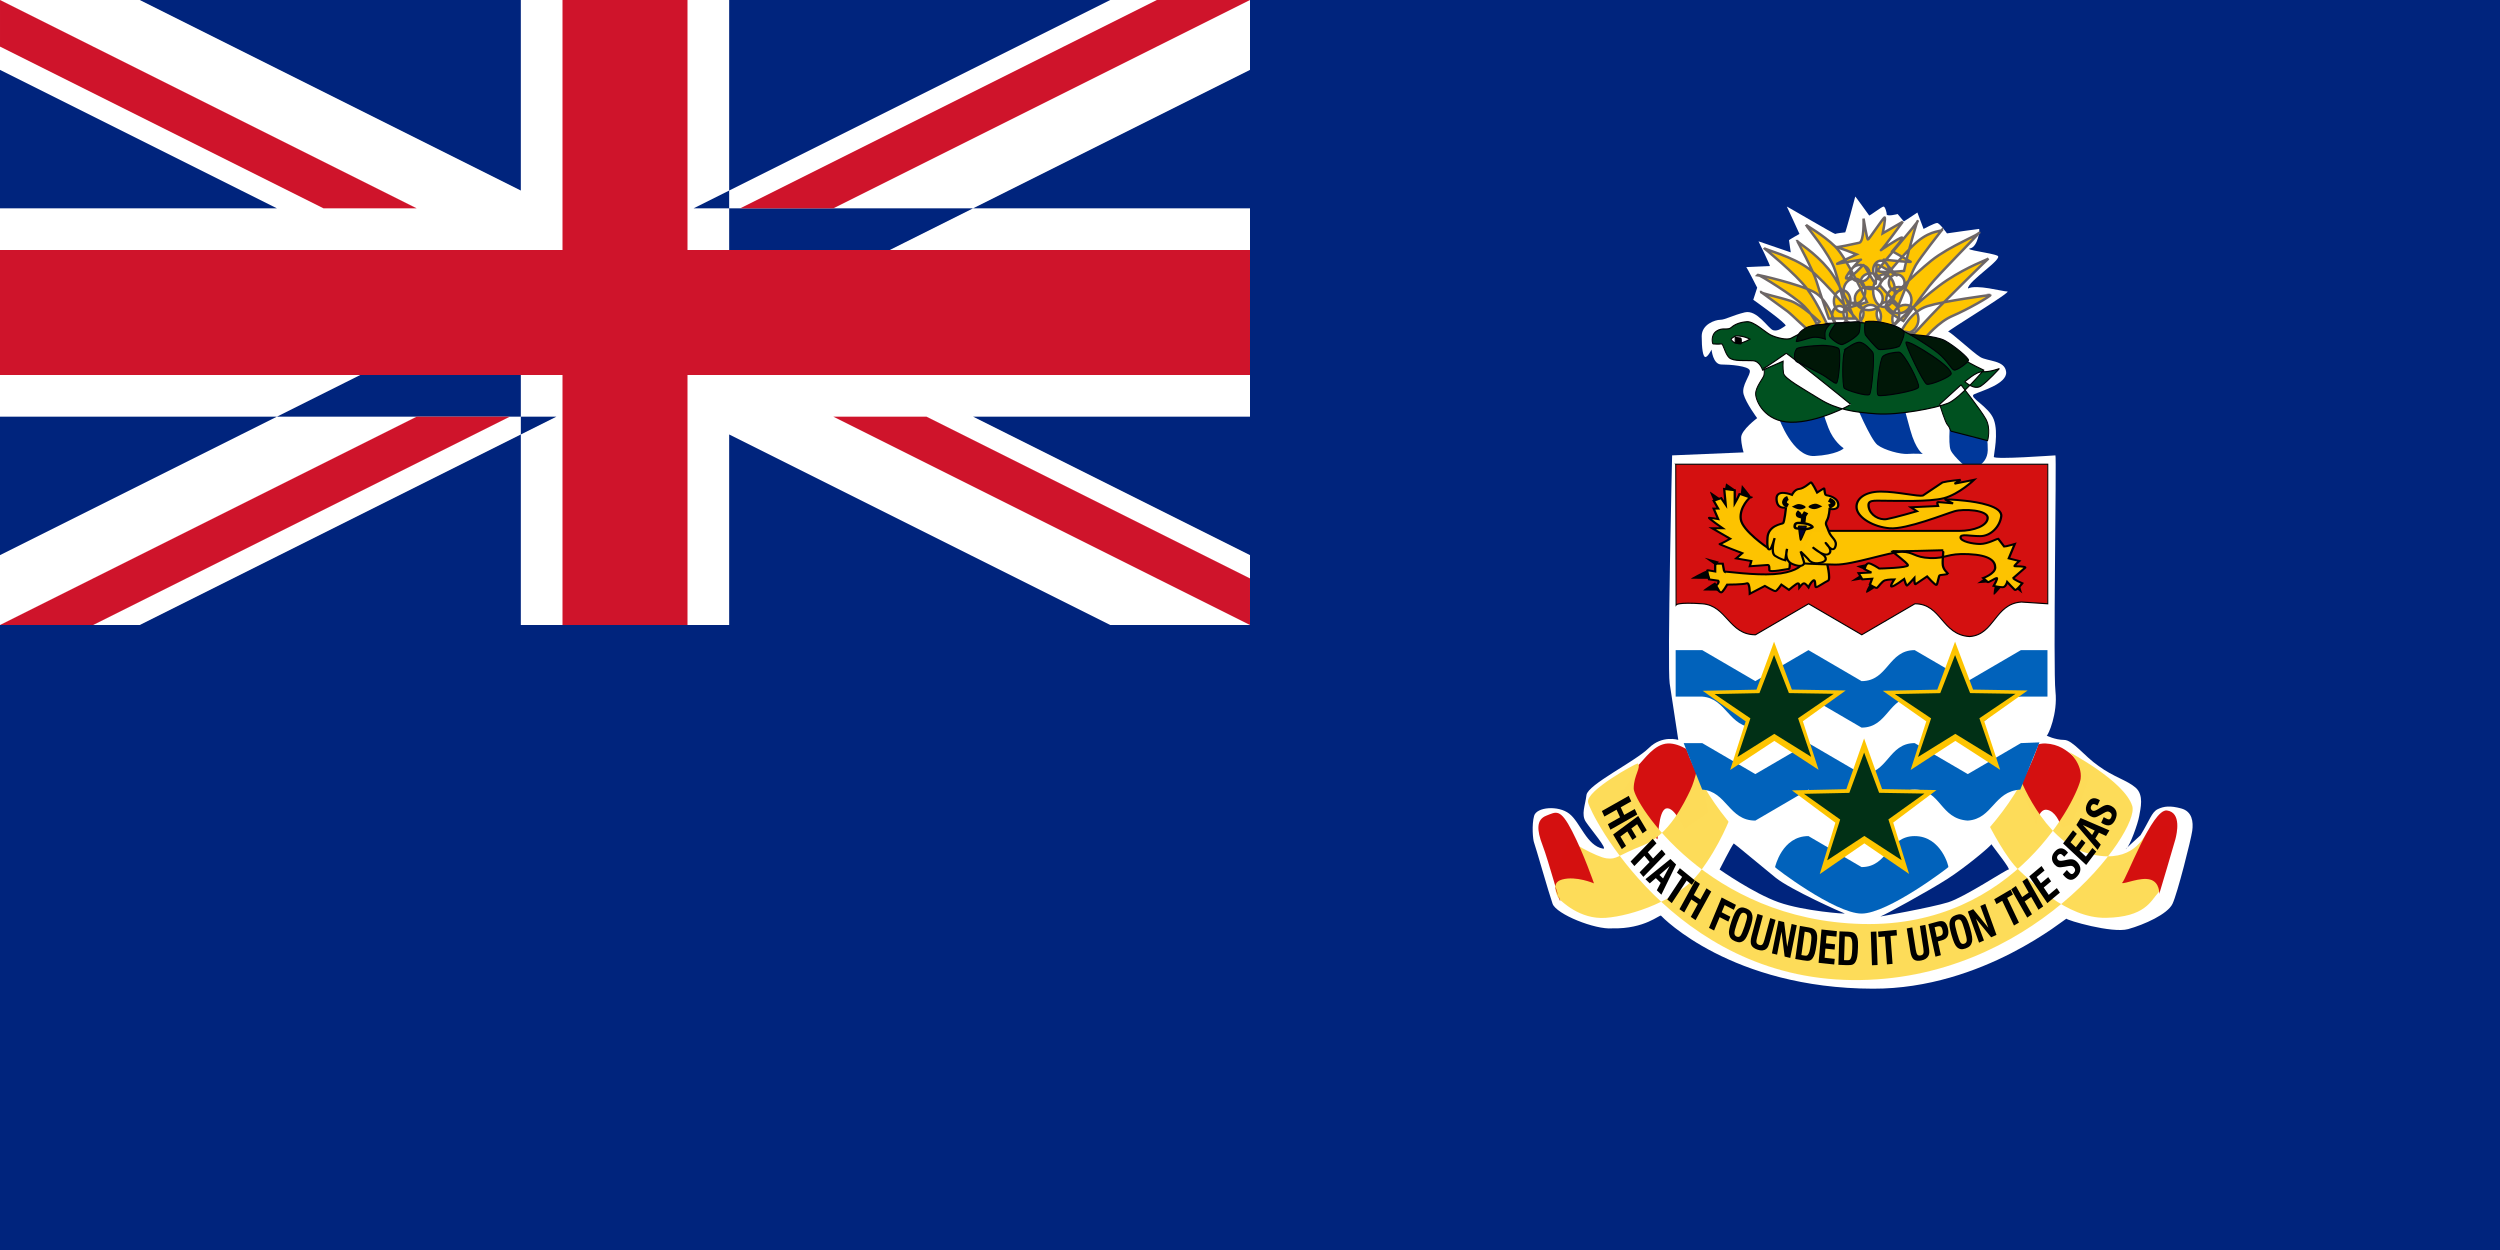<svg xmlns="http://www.w3.org/2000/svg" version="1" width="1000" height="500"><path font-size="12" fill="#00247d" d="M0 0h1000v500h-1000z"/><g font-size="12"><path d="M0 0v27.951l444.098 222.049h55.902v-27.951l-444.098-222.049h-55.902zm500 0v27.95l-444.098 222.05h-55.902v-27.952l444.098-222.048h55.902zm-291.667 0v250h83.333v-250h-83.333zm-208.333 83.333v83.333h500v-83.333h-500z" fill="#fff"/><path d="M0 100v50h500v-50h-500zm225-100v250h50v-250h-50zm-225 250l166.667-83.333h37.267l-166.666 83.333h-37.268zm0-250l166.667 83.333h-37.267l-129.399-64.699v-18.634zm296.066 83.333l166.667-83.333h37.267l-166.667 83.333h-37.267zm203.934 166.667l-166.667-83.333h37.267l129.399 64.699v18.634z" fill="#cf142b"/></g><path d="M714.205 130.304c-.986.596-2.958 2.383-4.93 1.788-1.972-.596-6.409-8.342-11.339-7.151-4.93 1.192-7.888 2.98-9.86 2.98-1.972 0-7.395 1.788-7.395 6.554 0 4.767.493 8.343 1.479 8.343.986 0 2.465-2.98 2.465-2.98s.493 5.959 3.944 5.959 10.846.596 11.339 2.384c.493 1.788-3.451 5.959-2.465 9.534.986 3.575 5.423 9.534 5.423 9.534s-6.409 4.767-6.409 7.747c0 2.98.986 5.959.986 5.959l-28.594 1.192s-1.972 84.617-.986 91.173c.986 6.552 3.451 22.642 3.451 22.642s-6.409-2.084-11.832 3.28c-5.423 5.363-24.403 14.597-24.896 18.768-.493 4.171-2.218 7.748-.246 10.727s8.911 11.074 6.902 10.727c-6.619-1.142-9.081-10.545-13.557-14.003-4.398-3.396-13.064-2.682-14.05.891-.986 3.577-.493 9.534 0 10.727.493 1.192 5.916 20.261 7.395 24.432 1.479 4.171 17.008 10.426 23.91 9.831 13.064.297 18.98-5.66 19.473-5.063.493.594 28.106 29.07 84.795 29.197 44.129.098 77.4-28.603 77.4-28.005 0 .594 18.241 5.958 24.65 4.171 6.409-1.79 15.776-5.961 17.748-10.132 1.972-4.171 7.395-25.624 7.888-29.197.493-3.577 0-7.748-4.437-8.94-4.437-1.192-6.902-.895-9.367.297-2.465 1.192-3.205 4.472-6.902 10.429-1.972 1.79-7.148 6.556-5.669 5.363 1.479-1.192 4.683-10.129 5.177-13.111.493-2.979 1.972-8.342-1.479-11.321-3.451-2.979-8.737-4.196-14.79-8.639-5.748-3.939-10.352-10.429-13.803-10.429-3.451 0-7.395-1.787-6.902-1.787.493 0 4.445-8.657 3.459-17.594-.986-8.94.485-94.434-.008-94.434s-24.65 1.788-24.65.596c0-1.192 1.972-9.534 0-14.897-1.972-5.363-10.353-8.939-7.888-10.13 2.465-1.192 13.311-4.171 12.818-8.939-.493-4.767-7.395-4.171-10.353-5.959-2.958-1.788-11.832-10.13-12.818-10.13-.986 0 25.635-16.089 23.664-16.089-1.972 0-12.325-2.979-15.776-1.192 0-2.98 14.297-11.918 11.832-13.11-2.465-1.192-13.804-2.384-10.846-2.98 2.958-.596 3.944-7.747 3.451-7.747-.493 0-12.818 1.788-12.818 1.788s-2.958-4.171-3.944-4.171c-.986 0-5.423 2.383-5.423 2.383l-2.465-6.555-5.423 3.576-2.465-2.98s-4.437 1.192-4.437 0c.186-.043-.511-2.992-1.208-2.992s-5.578 3.792-5.752 3.581c-.174-.211-5.577-7.795-5.577-7.584 0 .211-3.835 14.326-4.009 14.326-.174 0-3.835.421-4.009.632-.174.211-19.522-11.166-19.347-10.955.174.211 5.054 10.955 5.054 10.955s-4.183 2.318-4.183 2.528c0 .211.697 4.845.697 4.845l-12.898-4.424s4.881 9.902 4.532 9.902c-.349 0-9.586.421-9.412.421.174 0 4.357 8.216 4.357 8.216l-1.569 4.846s13.884 9.798 12.898 10.394zm82.33 207.371c1.233 1.787 7.888 10.129 6.902 10.129-.986 0-17.501 11.024-24.157 13.111-6.655 2.084-28.347 5.958-27.115 5.66 1.233-.297 19.479-10.288 26.874-15.053 7.395-4.765 17.495-13.252 17.495-13.847zm-103.036-.301c-.986 1.192-5.669 10.429-5.669 10.429s13.557 9.534 23.664 13.111c10.106 3.573 27.361 4.765 26.375 4.468-.986-.297-21.692-9.534-27.608-14.3-5.916-4.769-16.515-13.709-16.762-13.709z" font-size="12" fill="#fff" fill-rule="evenodd"/><path d="M704.394 116.798s8.633 6.25 10.606 7.738c1.973 1.488 8.386 8.036 8.879 7.738.493-.298 3.946-3.571 3.946-3.571s-7.153-6.845-11.593-8.334c-4.44-1.488-11.84-2.976-11.84-3.571zm-1.234-6.846c.74 0 14.306 8.334 18.499 12.501s5.92 9.524 6.413 9.524c.493 0 6.906-1.191 6.659-1.191-.247 0-2.96-10.714-9.126-13.988-6.167-3.274-22.199-6.846-22.446-6.846zm63.884-21.531c-.247 0-2.713 8.929-3.453 11.608-.74 2.679-1.973 8.334-1.973 8.334s-10.853 1.191-10.36-.298c.493-1.488 16.526-19.644 15.786-19.644zm-61.417 10.817s12.826 10.417 17.266 16.37c4.44 5.952 8.879 16.37 9.126 16.37.247 0 12.086-2.976 12.086-2.679 0 .298-13.813-16.667-20.472-21.727-6.66-5.06-17.759-7.738-18.006-8.334zm13.32-2.781s6.413 11.905 7.646 16.072c1.233 4.167 4.933 14.881 4.933 14.881h10.113s-4.933-13.393-10.359-19.941c-5.426-6.548-12.086-10.417-12.333-11.012zm3.452-6.548c.247.893 9.373 11.31 11.593 18.155 2.22 6.845 3.946 15.477 3.946 15.477l8.879-2.679s-7.893-17.56-12.826-22.322c-4.933-4.762-11.099-8.036-11.593-8.631zm73.75 28.079s-18.499 2.381-25.159 4.465c-6.66 2.083-10.36 9.822-10.36 9.822s8.633 3.869 9.126 3.274c.493-.595 5.673-6.845 11.346-9.227 5.673-2.381 15.539-8.036 15.046-8.334zm-.74-14.584c-.493.298-15.293 14.882-19.979 19.644-4.686 4.762-9.126 9.822-9.619 10.119-.493.298-9.619-1.488-9.126-2.083.493-.595 13.566-13.393 22.199-19.048 8.633-5.655 15.786-8.036 16.526-8.632zm-3.7-10.416c-1.48 2.083-16.033 16.37-19.979 21.429-3.946 5.06-10.359 13.989-10.359 13.989s-7.646-4.167-7.153-5.953c.493-1.786 10.852-12.203 18.252-18.155 7.399-5.953 19.979-10.715 19.239-11.31zm-14.799-1.191c-.247.298-8.879 11.31-10.606 14.286-1.726 2.976-6.906 16.072-6.906 16.072s-7.646-8.036-7.646-8.334c0-.298 9.619-12.501 15.293-17.263 5.673-4.762 10.113-3.869 9.866-4.762zm-21.383 16.262c0 2.092-1.405 3.788-3.139 3.788-1.734 0-3.139-1.696-3.139-3.788 0-2.092 1.405-3.788 3.139-3.788 1.734 0 3.139 1.696 3.139 3.788zm6.279 5.051c0 1.86-1.405 3.367-3.139 3.367-1.734 0-3.139-1.508-3.139-3.367s1.405-3.367 3.139-3.367c1.734 0 3.139 1.508 3.139 3.367zm-13.953-3.788c0 1.86-1.718 3.367-3.837 3.367s-3.837-1.508-3.837-3.367 1.718-3.367 3.837-3.367 3.837 1.508 3.837 3.367zm10.116 6.945c0 3.603-1.952 6.524-4.36 6.524-2.408 0-4.36-2.921-4.36-6.524s1.952-6.524 4.36-6.524c2.408 0 4.36 2.921 4.36 6.524zm-11.86.21c0 2.79-1.952 5.051-4.36 5.051-2.408 0-4.36-2.261-4.36-5.051s1.952-5.051 4.36-5.051c2.408 0 4.36 2.261 4.36 5.051zm-5.93 3.999c0 2.441-1.484 4.42-3.314 4.42s-3.314-1.979-3.314-4.42 1.484-4.42 3.314-4.42 3.314 1.979 3.314 4.42zm24.418-.421c0 2.906-2.264 5.261-5.058 5.261-2.793 0-5.058-2.356-5.058-5.261 0-2.906 2.264-5.261 5.058-5.261 2.793 0 5.058 2.356 5.058 5.261zm-12.209-7.577c0 1.743-1.796 3.157-4.012 3.157s-4.012-1.413-4.012-3.157c0-1.743 1.796-3.157 4.012-3.157s4.012 1.413 4.012 3.157zm.698 6.945c0 2.557-2.499 4.63-5.581 4.63-3.083 0-5.581-2.073-5.581-4.63s2.499-4.63 5.581-4.63c3.083 0 5.581 2.073 5.581 4.63zm14.301 8.208c0 3.138-2.343 5.682-5.232 5.682-2.89 0-5.232-2.544-5.232-5.682s2.343-5.682 5.232-5.682c2.89 0 5.232 2.544 5.232 5.682zm-28.603-1.473c0 2.092-1.327 3.788-2.965 3.788-1.637 0-2.965-1.696-2.965-3.788 0-2.092 1.327-3.788 2.965-3.788 1.637 0 2.965 1.696 2.965 3.788zm20.929-.631c0 2.673-2.03 4.841-4.535 4.841-2.504 0-4.535-2.167-4.535-4.841s2.03-4.84 4.535-4.84c2.504 0 4.535 2.167 4.535 4.84zm-14.302-.211c0 2.325-1.796 4.209-4.011 4.209-2.216 0-4.011-1.885-4.011-4.209 0-2.325 1.796-4.209 4.011-4.209 2.216 0 4.011 1.885 4.011 4.209zm6.977 1.263c0 2.557-1.874 4.63-4.186 4.63s-4.186-2.073-4.186-4.63 1.874-4.63 4.186-4.63 4.186 2.073 4.186 4.63zm-18.139-27.78c1.046 0 8.372 2.946 8.372 2.946s-9.07 4.209-7.674 3.788c1.395-.421 10.116-1.684 9.418-1.684-.698 0-7.674 7.997-5.581 7.576 2.093-.421 6.279-5.472 6.628-5.472.349 0 4.535 7.997 4.884 7.576l.349-7.997c.349 0 8.721 5.051 8.023 4.63-.698-.421-5.581-6.314-5.232-6.314.349 0 11.511 1.263 10.813.842-.698-.421-7.325-4.209-7.325-4.209s4.883-5.472 3.837-5.472c-1.046 0-9.069 5.472-8.372 5.051.698-.421 8.721-11.364 8.721-11.364l-8.023 4.63s1.395-6.735.698-6.314c-.698.421-6.279 8.839-6.628 8.839-.349 0-1.744-8.418-1.744-8.418s.349 9.26-1.744 9.681c-2.093.421-9.418 2.105-9.418 1.684z" font-size="12" fill="#fec500" fill-rule="evenodd" stroke="#6d6666"/><g font-size="12" fill-rule="evenodd"><path d="M711.441 166.819c.174.843 5.752 16.012 14.292 15.59 8.541-.421 12.027-2.949 11.678-3.16-.349-.211-4.009-2.739-6.101-8.217-2.092-5.478-2.44-7.795-2.44-7.795l-17.43 3.582zm30.502-5.899s6.275 14.958 9.064 17.065c2.789 2.107 9.238 3.792 12.027 3.582 2.789-.211 6.101 0 6.101 0s-2.789-1.475-5.055-9.691c-2.266-8.216-2.963-10.955-2.963-10.955h-19.173zm38.346 5.478s-1.22 10.955 0 13.694c1.22 2.739 7.321 7.795 7.321 7.795s7.32-1.053 7.495-7.795c.174-6.742-2.44-13.062-2.44-13.062l-12.375-.632z" fill="#00389b"/><path d="M288.94 21.015s1.163 4.651 0 8.139c-1.163 3.488-11.046 12.79-11.046 20.348s11.627 30.813 47.091 31.394c35.463.581 80.229-19.185 79.647-19.767-.581-.581-84.879-56.974-86.042-56.393-1.163.581-29.65 17.441-29.65 16.278zm234.292 40.114s7.557 20.348 10.464 22.673c2.907 2.325 4.07 6.976 4.651 6.976.581 0 48.835 10.464 48.835 10.464s4.651-13.371-2.325-23.836c-6.977-10.465-33.138-37.789-33.138-37.789l-28.487 21.511zm33.138-24.999c1.162 0 12.79 9.883 22.092 4.651 9.301-5.232 24.417-19.185 24.417-19.185s-12.79 4.07-22.092 3.488c-9.302-.581-23.836 11.627-24.417 11.046zm-269.174-12.79s-3.488-9.883-12.79-10.465c-9.302-.581-26.162 1.163-31.975-3.488-5.814-4.651-7.558-15.697-10.465-15.116-2.907.581-10.465 0-11.046 0-.581 0-3.488-9.302 4.651-13.953s15.116-.581 19.766-4.07c4.651-3.488 11.628-5.814 20.93-6.395 9.302-.581 24.417 11.628 31.394 14.534 6.976 2.907 22.092 6.395 27.905 3.488 5.814-2.907 38.371-15.697 49.998-16.278 11.627-.581 36.045-1.163 45.347-.581 9.302.581 45.928 5.232 56.974 10.465 11.046 5.232 69.764 25.58 77.903 30.231 8.139 4.651 26.162 11.627 26.162 11.627s-31.976 31.394-47.672 36.626c-15.697 5.232-65.695 13.372-95.345 11.627-29.65-1.744-52.904-4.651-75.578-16.278-22.673-11.627-47.091-22.673-48.253-28.487-1.163-5.814-.582-13.372-.582-13.372l-27.324 9.883zm-36.045-37.789c-1.163.581-6.976 2.907-5.814 4.07 1.163 1.163 3.489 4.651 10.465 4.07 6.977-.581 14.534-4.651 14.534-4.651s-8.72-4.07-19.185-3.488z" fill="#005120" stroke="#000" stroke-width="1pt" transform="matrix(.3 0 0 .362 618.888 139.611)"/><path d="M250.57-13.286v6.395s8.139 2.325 8.139.581c0-1.744.581-5.814-1.163-5.814s-6.395-.581-6.976-1.163z" stroke="#000" stroke-width="1pt" transform="matrix(.3 0 0 .362 618.888 139.611)"/><path d="M331.954-8.453c2.056-3.7 0-8.633 11.922-14.388 11.921-5.755 32.681-4.111 32.681-4.111s-5.96 4.522-6.166 9.249c-.205 4.728.411 6.783.411 6.783s-11.305-3.7-19.938-1.439-18.704 4.522-18.91 3.905zm53.442-20.143c-1.233.617-10.277 10.688-9.25 13.771 1.028 3.083 13.155 10.483 17.061 9.866 3.905-.617 21.787-9.249 22.815-13.566 1.028-4.316 1.85-10.072.411-11.305-1.439-1.233-30.832 1.644-31.037 1.233zm39.259-1.644c-2.261 2.261-1.439 13.155-.617 14.388.822 1.233 15.005 15.416 18.088 16.238 3.083.822 25.899-1.439 27.749-3.905 1.85-2.467 7.399-12.949 5.755-15.416-1.645-2.467-6.578-5.755-21.788-9.044-15.21-3.289-24.254-2.878-29.187-2.261zm58.169 13.771c3.7 1.85 25.282 12.333 38.026 20.76 12.743 8.427 17.882 18.088 21.582 18.91 3.7.822 18.704-8.222 19.321-10.688.617-2.467-18.293-15.621-31.037-21.582s-47.892-6.783-47.892-7.4zm-4.522 8.839c-1.85 1.644 23.021 45.014 27.748 46.453 4.728 1.439 33.093-8.427 32.682-11.716-.411-3.289-7.811-9.866-25.282-19.527-17.471-9.661-31.654-16.032-35.148-15.21zm-30.832 15.826c-3.905 2.261-10.071 41.109-6.166 42.959 3.905 1.85 52.003-4.727 53.853-9.044 1.849-4.316-19.733-38.642-26.105-38.642-6.371 0-17.882 1.644-21.582 4.727zm-49.741-8.221c-5.139 4.728-4.111 40.903-1.85 43.164 2.261 2.261 30.831 9.66 33.914 6.988 3.084-2.672 7.195-43.37 4.317-46.453-2.878-3.083-10.894-10.483-17.06-11.099-6.167-.617-16.444 5.961-19.321 7.4zm-64.541-.617c-4.728 3.7-4.933 13.36.205 15.005 5.139 1.644 17.882 7.194 29.804 12.333 11.922 5.139 18.705 11.305 22.199 11.099 3.494-.206 6.783-36.381 3.083-38.437-3.7-2.055-14.594-3.7-24.871-3.289-10.277.411-25.282 1.439-30.42 3.289z" fill="#001707" stroke="#000007" stroke-width="1pt" transform="matrix(.3 0 0 .362 618.888 139.611)"/></g><path d="M655.264 306.141c2.528-2.462 6.461-8.479 11.798-8.752 5.337-.274 10.956 4.649 10.956 4.649s5.618 22.976 5.337 22.976l-9.551 6.564c-.281 0-3.933-9.026-7.304-8.206-3.371.821-3.09 13.129-3.652 12.309-.562-.821-14.888-17.779-14.326-18.326.562-.547 7.023-10.393 6.742-11.214zm148.321-3.009c1.685-.273 9.27-6.017 14.607-5.743 5.338.273 8.428 2.735 11.237 5.196 2.809 2.462 6.18 8.752 6.18 8.752s-6.742 18.599-7.303 18.599c-.562 0-3.372 1.642-3.933.274-.562-1.368-2.247-5.745-5.618-6.292-3.37-.547-4.213 6.017-4.213 6.017l-10.955-26.804z" font-size="12" fill="#d40f0f" fill-opacity=".996" fill-rule="evenodd"/><path d="M807.237 308.876c0 1.642 10.394 27.353 27.249 32.275 16.854 4.924 22.192-4.649 24.157-7.931 1.967-3.283 8.99-3.009 8.99-3.009s-1.685 24.07-4.495 27.078c-2.809 3.009-5.057 9.573-20.787 9.846-15.73.274-30.057-14.769-34.832-19.146-4.777-4.377-10.957-15.863-13.485-21.061-2.527-5.196 13.484-17.504 13.203-18.052zm-183.154 51.148c.281 0 7.585 7.932 18.259 7.111 10.675-.82 28.934-7.111 37.361-18.052 8.427-10.94 12.641-22.702 12.641-22.702s-12.36-21.881-12.641-21.881c-.281 0-1.405 7.111-3.652 11.761-2.247 4.649-8.427 17.778-18.821 21.882-10.394 4.103-10.394 5.743-14.607 5.196-4.214-.547-15.169-7.111-15.169-7.385 0-.273-5.337 12.856-5.337 12.856s-1.124 8.479 1.966 11.214zm30.984-54.643c-.795 0-20.658 10.831-19.863 15.473.794 4.641 34.165 70.399 105.673 71.172 71.507.774 115.208-59.569 112.029-69.626-3.178-10.056-25.424-21.661-25.424-21.661s5.561 4.641 4.767 10.831c-.795 6.189-25.426 59.569-87.399 58.023-61.974-1.548-91.372-48.738-91.372-54.154 0-5.415 3.178-8.51 1.589-10.057z" font-size="12" fill="#fddc59" fill-opacity=".996" fill-rule="evenodd"/><path d="M848.811 353.187c1.686-1.368 12.08-29.814 17.979-28.993 5.9.821 3.933 9.299 3.372 11.488-.562 2.188-6.462 21.881-6.462 21.881s.282-4.649-3.652-5.743c-3.932-1.094-10.394 1.915-11.237 1.368zm-224.731 7.122c0-1.546-4.767-6.962.794-8.51 5.562-1.546 12.713 1.548 12.713 1.548s-3.973-11.605-8.74-20.888c-4.767-9.283-6.356-7.735-10.329-6.189-3.973 1.548-3.876 5.642-1.493 11.831 2.384 6.189 7.054 23.756 7.054 22.208z" font-size="12" fill="#d40f0f" fill-opacity=".996" fill-rule="evenodd"/><g font-size="12"><path fill="#fdc400" fill-rule="evenodd" d="M689.632 307.259l6.896-23.359-19.155-14.689 23.99-.553 7.827-23.054 7.93 23.017 23.992.441-19.088 14.778 7.001 23.326-19.728-13.884-19.665 13.976z"/><path d="M818.99 185.664v89.883c.177 43.928-44.618 82.392-74.362 89.882-29.744-7.49-74.539-45.955-74.362-89.882v-89.883h148.724z" fill="#fff" fill-rule="evenodd"/><path d="M177.165 325.984l.421 160.733s2.386-3.288 35.012-1.284c32.627 2.004 35.433 35.433 70.867 35.433l70.866-35.433 70.866 35.433 70.866-35.433c35.433 0 35.433 35.433 72.87 37.459 33.429-2.026 33.429-37.459 69.062-39.463l35.233 2.004v-159.449h-496.063z" transform="matrix(.3 0 0 .35 617.15 71.606)" fill="#d40f0f" fill-opacity=".996" fill-rule="evenodd" stroke="#000" stroke-width="1pt"/><path d="M670.266 260.05v18.597h10.623c9.782.701 10.623 12.398 21.246 12.398l21.246-12.398 21.246 12.398c10.623 0 10.623-12.398 21.247-12.398 10.623 0 10.022 11.689 21.246 12.398 10.022-.709 10.563-11.696 21.246-12.398h10.623v-18.597h-10.623l-21.246 12.398-21.246-12.398c-10.623 0-10.623 12.398-21.247 12.398l-21.246-12.398-21.246 12.398-21.246-12.398h-10.623zm3.204 37.192l7.419 18.597c9.782.701 10.623 12.398 21.246 12.398l21.246-12.398 21.246 12.398c10.623 0 10.623-12.398 21.247-12.398 10.623 0 10.022 11.689 21.246 12.398 10.022-.709 10.317-11.696 21-12.398l7.665-18.884-7.419.288-21.246 12.398-21.246-12.398c-10.623 0-10.623 12.398-21.247 12.398l-21.246-12.398-21.246 12.398-21.246-12.398h-7.419zm71.158 68.187c10.623 0 34.963-18.597 34.716-18.597.247 0-2.846-12.398-13.47-12.398-10.623 0-10.623 12.398-21.247 12.398l-21.246-12.398c-10.623 0-13.335 12.398-13.358 12.398-.493 0 23.981 18.597 34.605 18.597z" fill="#0062bb" fill-opacity=".996" fill-rule="evenodd"/><path d="M90.849 117.568c.822 0 8.221 1.233 13.565.822 5.344-.411 7.4-2.467 7.4-2.878v-1.233h6.988s1.233 5.755.411 6.166c-.822.411-2.878 2.056-3.289 2.056-.411 0 0-2.878-.822-2.056-.822.822-1.233 2.056-1.233 2.056s-.822-1.234-1.233-1.234c-.411 0-1.233 1.234-1.233 1.234s0-1.234-.412-1.234c-.411 0-2.466 2.056-2.466 2.056l-2.055-1.645s-1.234 2.056-1.645 2.056c-.411 0-2.877-1.644-2.877-1.644l-4.111 2.466s0-3.7-.822-3.289c-.822.411-5.344.411-5.344.411s-1.233 2.467-1.644 2.467c-.411 0-2.055-2.055-1.644-2.055.411 0 1.233-1.234.822-1.645l-2.466-.411c0-.411-.822-2.878-.411-2.878l2.055.412v-2.467h2.055l.411 2.467zm7.399-23.432c-.411 0-3.289 3.289-2.878 6.988.411 3.7 7.4 9.044 7.4 9.044s3.7-1.644 4.933 0c1.233 1.644 1.233 6.577.822 6.577-.411 0-5.344 1.234-5.344.411 0-.822 0-1.644-.411-1.644l-4.933.411.411-1.644-4.111-.822 1.644-1.645s-6.577-2.877-6.166-2.877c.411 0 2.878-1.644 2.878-1.644l-4.933-3.289h2.878s-4.111-3.289-3.7-3.289c.411 0 2.466.411 2.466.411l-1.233-3.288h1.233l-1.233-2.467 2.055-.822 1.233 2.055-.411-4.933 2.877.411v4.111s1.233-2.467 1.233-2.878c0-.411 3.7 1.644 3.289.822z" transform="matrix(1.465 0 0 1.275 556.586 78.706)" fill="#fdc400" fill-opacity=".996" fill-rule="evenodd" stroke="#000" stroke-width=".625"/><path d="M793.866 231.214c-.753.655-3.012 2.096-3.012 2.096s5.12-.393 4.969-.393c-.151 0-1.806-1.311-1.957-1.703zm4.366 2.491c-.3.393-1.204 4.455-.602 4.192.602-.261 3.011-3.275 3.011-3.275l-2.408-.917zm6.926.524c.752.655 4.215 3.668 3.764 3.013-.451-.654-.904-3.407-1.204-3.537-.302-.131-2.259.785-2.559.524zm-60.675-4.325c-.451.131-4.215 2.621-4.215 2.621s6.323-1.049 6.021-1.049c-.3 0-1.957-1.178-1.806-1.572zm3.914 3.145c-.602.524-2.559 4.192-1.806 4.062.753-.131 4.065-2.49 4.065-2.49l-2.259-1.572zm-2.408-5.11c-.451-.131-3.614-1.442-3.463-1.442.151 0 4.216-.917 4.216-.917l-.753 2.359zm-59.622-1.703l-4.517-3.145 5.721 1.572-1.205 1.573zm-3.914 2.096c-.602 0-6.324 3.144-6.173 3.144.151 0 7.98.131 7.829 0-.15-.13-1.355-2.882-1.656-3.144zm3.613 4.586c-.602.263-5.119 3.275-4.818 3.275.301 0 6.775.131 6.775 0s-1.807-3.144-1.957-3.275zm-.602-32.627s-1.656-3.669-1.506-3.669c.15 0 4.216 2.883 4.216 2.883l-2.71.786zm4.517-4.586c0-.131.452-2.358.452-2.358s4.065 2.752 3.914 2.752c-.15 0-4.065 0-4.366-.393zm6.323 1.703c0-.131.452-3.407.452-3.407s3.764 4.455 3.463 4.586c-.301.131-3.613-.655-3.915-1.179z" fill-opacity=".996" fill-rule="evenodd"/><path d="M137.265 110.864c0 .206 4.316 3.7 4.419 4.522.102.822-7.811 1.028-7.811 1.028s-2.261-1.747-2.98-1.645c-.72.103-1.028 1.85-1.028 1.85l1.85 1.028-3.494.205 1.028 1.953 2.672-.206-.617 1.85s1.644 1.234 1.953 1.028c.308-.205 1.336-2.055 2.158-2.364.822-.308 2.569-.308 2.569-.308s-1.336 2.261-.719 2.261c.616 0 3.391-2.364 3.391-2.364s.617 2.158.719 2.158c.103 0 2.056-2.466 2.056-2.466s0 1.953.308 1.953l3.186-2.467s2.261 2.878 2.569 2.672c.309-.205.617-3.083.925-3.083.308 0 2.261-.308 2.261-.411 0-.103-1.233-1.131-1.439-2.569-.205-1.439.206-4.83.103-4.83s-13.874.513-14.079.205zm-21.891-6.266h40.286c4.111 0 7.81-1.644 7.81-4.111 0-2.466-6.577-2.877-9.043-2.055-2.467.822-13.155 5.755-17.677 5.344-4.522-.411-8.632-3.289-9.043-6.166-.412-2.878 2.055-5.344 6.577-5.344s10.277 1.644 11.51 1.233l5.344-4.111c1.233-.411 4.933-.822 4.933-.822l-1.644 1.233 5.344-1.233s-4.111 4.522-8.222 5.755c-4.111 1.233-12.743.822-16.032.822-3.289 0-4.933-.411-4.522 2.055.411 2.467 2.878 4.111 4.933 3.699 2.056-.411 8.222-2.466 8.222-2.466l-1.645-1.233 7.4-.411s-.411-1.233 0-1.233l4.111.411s-2.467-1.233-2.056-1.233c.411 0 2.056 0 5.344.411 3.289.411 10.277 1.644 9.866 4.932-.411 3.289-2.877 6.166-5.755 6.166s-5.344-.822-5.344.412c0 1.233 3.289 2.055 5.344 2.055s4.522-1.644 4.933-1.644l1.644 2.466c.411 0 2.878-.822 2.878-.822l-1.644 4.522 2.877.822s-1.644 1.644-1.233 1.644c.411 0 2.877 0 2.877.411l-3.288 3.289c0 .411 2.466 1.644 2.466 1.644s-1.644 2.467-2.055 2.056c-.411-.411-2.056-2.467-2.056-2.467s-.411 1.645-1.233 1.645c-.822 0-2.466-.411-2.466-.411s1.233-2.467.822-2.467c-.411 0-2.467 1.644-2.467 1.233l-1.232-1.236s3.288-1.336 3.288-3.289c0-1.952-1.336-3.905-7.296-4.213-5.961-.309-6.064 1.438-10.483 1.233-4.419-.206-4.419-1.953-7.708-1.953-3.288 0-13.463 4.111-18.19 4.008-4.727-.102-10.688-.411-10.483-.616.206-.206 3.906-9.661 4.008-9.966z" transform="matrix(1.465 0 0 1.275 555.586 78.994)" fill="#fdc400" fill-opacity=".996" fill-rule="evenodd" stroke="#000" stroke-width=".625"/><path d="M106.881 102.457c-.411.206-4.008.72-4.214 4.522-.205 3.803.309 3.803.72 3.597.411-.205 1.233-3.494 1.233-3.494s-1.233 4.522.103 5.55c1.336 1.027 2.775 1.438 2.775 1.438l.513-3.597s-1.027 3.495 1.439 4.728c2.467 1.233 3.392.308 3.186-.617-.205-.925-.925-3.288-.925-3.288s1.953 2.158 2.056 2.363c.102.206 1.027 1.85 3.494 1.131 2.466-.72.719-2.364.719-2.364l-2.98-2.466s3.083 3.185 4.419 2.055c1.336-1.13-1.028-3.597-.925-3.494.103.103 1.953 3.494 2.672 1.336.719-2.158-1.13-2.775-1.747-4.83-.617-2.056-1.131-2.261-.514-3.495.617-1.233.72-3.596.72-3.596s2.569.617 2.363-1.542c-.205-2.158-2.775-2.672-3.288-2.775-.514-.103-.412-2.261-.617-2.158-.206.103-1.85 1.336-1.85 1.336s-1.439-3.391-1.747-3.186c-.308.206-1.953 1.953-3.186 2.055-1.233.103-1.953 1.85-1.953 1.85s-4.316-2.056-4.213 1.336c.103 3.391 2.569 2.569 2.569 2.672 0 .103-.411 4.728-.822 4.933z" transform="matrix(1.465 0 0 1.275 556.586 78.706)" fill="#fdc400" fill-opacity=".996" fill-rule="evenodd" stroke="#000" stroke-width=".625"/><path d="M716.731 202.653c.725-.222 1.79-1.147 3.025-1.035 1.235.112 3.215 1.059 2.235 1.577-.981.518-1.704.739-2.813.479-1.107-.26-1.958-.817-2.448-1.021zm12.197-.131c-.725-.222-1.79-1.147-3.025-1.035-1.235.112-3.215 1.059-2.235 1.577.981.518 1.704.739 2.813.479 1.107-.26 1.958-.817 2.448-1.021z" fill-opacity=".996" fill-rule="evenodd"/><path d="M110.993 103.168c.103.514.411 4.831.616 4.522.206-.308 1.748-4.419 1.645-4.419-.103 0-2.158.103-2.261-.103z" transform="matrix(1.465 0 0 1.275 556.79 78.769)" fill="#000039" fill-opacity=".996" fill-rule="evenodd" stroke="#000" stroke-width=".375"/><path d="M109.965 103.168c.049-1.215.822-1.13 2.467-.925 1.644.206 2.466 1.028 2.363 1.234-.102.205-1.438.719-2.569.616-1.336-.411-2.298.089-2.261-.925z" transform="matrix(1.465 0 0 1.275 556.79 78.955)" stroke="#000" stroke-width=".75" fill="none"/><path d="M112.432 100.085l-.206 1.953m7.091-7.194s1.336.617 1.131 1.233c-.206.617-1.131.925-1.131.925m-11.202-2.672c-.308.103-.719.308-.925 1.13-.205.822.925 1.336.925 1.336" transform="matrix(1.465 0 0 1.275 556.79 78.955)" stroke="#000" stroke-width="1pt" fill="none"/><path d="M111.186 136.133s-1.454 1.454 1.017 1.454l.727-1.308" transform="matrix(1.465 0 0 1.275 557.002 31.145)" stroke="#000" stroke-width="1pt" fill="none"/><path fill="#fdc400" fill-rule="evenodd" d="M727.891 349.653l6.258-20.565-17.382-12.932 21.77-.487 7.102-20.297 7.196 20.264 21.771.388-17.322 13.011 6.353 20.536-17.902-12.223-17.845 12.304z"/><path fill="#003017" fill-opacity=".996" fill-rule="evenodd" d="M730.856 344.144l5.215-16.337-14.485-10.273 18.141-.386 5.918-16.123 5.997 16.098 18.143.309-14.435 10.335 5.294 16.314-14.918-9.71-14.87 9.774z"/><path fill="#fdc400" fill-rule="evenodd" d="M692.065 307.996l6.19-19.447-17.195-12.229 21.535-.46 7.026-19.194 7.119 19.163 21.536.367-17.135 12.303 6.285 19.42-17.709-11.559-17.652 11.635z"/><path fill="#003017" fill-opacity=".996" fill-rule="evenodd" d="M694.998 302.786l5.158-15.449-14.329-9.715 17.946-.365 5.855-15.247 5.932 15.223 17.947.292-14.279 9.774 5.237 15.427-14.757-9.182-14.71 9.243z"/><path fill="#fdc400" fill-rule="evenodd" d="M764.243 307.996l6.27-19.447-17.416-12.229 21.812-.46 7.116-19.194 7.211 19.163 21.814.367-17.356 12.303 6.366 19.42-17.937-11.559-17.88 11.635z"/><path fill="#003017" fill-opacity=".996" fill-rule="evenodd" d="M767.214 302.786l5.225-15.449-14.514-9.715 18.177-.365 5.93-15.247 6.009 15.223 18.178.292-14.463 9.774 5.305 15.427-14.948-9.182-14.9 9.243z"/></g><path d="M640.904 319.178c7.838 33.733 40.92 58.77 85.477 64.69 57.231 7.604 111.83-21.392 121.873-64.724" fill="none"/><path d="M640.746 324.413l10.748-6.073 1.011 2.21-4.215 2.382 1.395 3.048 4.215-2.382 1.011 2.21-10.748 6.073-1.011-2.21 4.871-2.752-1.395-3.048-4.871 2.752-1.011-2.21m4.499 9.404l10.035-7.428 3.434 5.727-1.668 1.235-2.197-3.664-2.32 1.717 2.045 3.41-1.59 1.177-2.045-3.41-2.763 2.045 2.249 3.751-1.694 1.254-3.486-5.814m6.992 10.787l8.852-9.097 1.515 1.82-3.472 3.568 2.089 2.51 3.472-3.568 1.515 1.82-8.852 9.097-1.515-1.82 4.012-4.123-2.089-2.51-4.012 4.123-1.515-1.82m11.559 5.387l1.436 1.4 2.611-4.931-4.047 3.532m-5.616 1.679l9.993-8.083 2.266 2.208-5.89 12.081-1.819-1.773 1.55-2.967-1.943-1.893-2.433 2.107-1.725-1.681m8.719 8.101l5.955-9.022-2.084-1.698 1.176-1.782 5.979 4.872-1.176 1.782-2.084-1.698-5.955 9.022-1.812-1.477m4.89 3.91l6.281-11.436 1.905 1.292-2.464 4.485 2.627 1.781 2.464-4.485 1.905 1.292-6.281 11.436-1.905-1.292 2.847-5.184-2.626-1.781-2.847 5.184-1.905-1.292m11.808 7.472l5.068-12.157 5.719 2.944-.829 1.989-3.68-1.894-1.198 2.873 3.474 1.788-.81 1.942-3.474-1.788-2.231 5.352-2.039-1.05m11.184-1.846c-.704 2.061-1.04 3.405-1.009 4.032.038.624.35 1.06.936 1.307.576.243 1.058.148 1.445-.284.394-.435.947-1.694 1.658-3.777.711-2.082 1.05-3.434 1.017-4.056-.033-.622-.34-1.055-.921-1.3-.581-.245-1.069-.147-1.465.294-.396.441-.95 1.702-1.661 3.785m-2.145-.905c.454-1.329.872-2.365 1.255-3.109.385-.75.765-1.275 1.141-1.575.521-.431 1.051-.674 1.588-.726.537-.053 1.177.078 1.918.39.742.313 1.298.687 1.668 1.122.37.435.624 1.008.762 1.717.098.513.066 1.188-.097 2.025-.158.839-.463 1.92-.915 3.243-.45 1.318-.867 2.351-1.252 3.101-.383.744-.762 1.273-1.137 1.587-.526.429-1.058.67-1.595.723-.537.053-1.177-.078-1.918-.39-.742-.313-1.298-.687-1.668-1.122-.37-.435-.622-1.007-.754-1.714-.102-.502-.074-1.173.084-2.012.16-.844.467-1.931.921-3.26m10.371-2.846l2.154.713-2.319 8.655c-.265.989-.338 1.698-.218 2.125.126.423.467.726 1.022.91.55.182.978.13 1.284-.156.31-.285.6-.93.87-1.936l2.31-8.622 2.124.703-2.375 8.864c-.231.862-.445 1.478-.642 1.848-.191.367-.429.666-.715.898-.431.348-.932.551-1.503.61-.57.054-1.205-.036-1.905-.267-1.321-.437-2.169-1.063-2.544-1.877-.369-.818-.341-2.019.083-3.603l2.375-8.864m5.767 15.799l2.633-13.075 2.254.56 1.222 9.906 1.78-9.159 2.071.515-2.633 13.075-2.239-.557-1.242-9.928-1.784 9.176-2.063-.513m11.787.666l.982.171c.5.087.857.108 1.069.063.212-.045.392-.155.538-.329.255-.308.468-.752.64-1.333.172-.586.352-1.539.537-2.857.181-1.284.261-2.227.24-2.829-.021-.602-.134-1.074-.339-1.415-.108-.171-.261-.304-.459-.397-.192-.098-.505-.185-.938-.26l-.951-.166-1.318 9.352m-2.449 1.573l1.866-13.237 3.566.621c.727.127 1.295.296 1.704.508.414.213.738.498.973.856.354.525.567 1.15.64 1.873.078.718.015 1.805-.19 3.26-.265 1.88-.512 3.199-.74 3.957-.228.753-.522 1.377-.882 1.872-.35.497-.785.811-1.306.944-.515.128-1.373.087-2.574-.122l-3.055-.532m9.326 1.533l1.159-13.336 6.165.662-.193 2.217-3.943-.423-.268 3.083 3.671.394-.184 2.113-3.671-.394-.319 3.672 4.037.433-.196 2.252-6.258-.672m10.186-1.08l.994.04c.506.02.862-.006 1.068-.079.206-.073.372-.206.499-.398.22-.339.384-.809.492-1.408.108-.605.184-1.574.227-2.907.042-1.298.021-2.245-.065-2.841-.085-.595-.248-1.049-.489-1.36-.126-.156-.292-.267-.498-.333-.201-.072-.521-.117-.959-.134l-.962-.039-.307 9.46m-2.263 1.886l.434-13.389 3.607.144c.736.029 1.317.122 1.746.279.434.157.786.397 1.058.721.408.475.686 1.066.836 1.775.155.703.208 1.79.161 3.262-.062 1.901-.165 3.244-.311 4.027-.145.778-.37 1.436-.675 1.975-.294.54-.693.91-1.196 1.11-.497.195-1.354.268-2.569.219l-3.091-.124m13.432.175l-.479-13.388 2.245-.099.479 13.388-2.245.099m5.997-.353l-.824-11.151-2.575.235-.163-2.202 7.39-.674.163 2.202-2.575.235.824 11.151-2.24.204m7.911-14.366l2.214-.428 1.392 8.897c.159 1.017.378 1.687.656 2.01.283.316.709.419 1.28.309.566-.109.928-.368 1.087-.775.164-.408.165-1.13.003-2.164l-1.386-8.863 2.183-.422 1.425 9.112c.139.886.194 1.543.166 1.973-.024.423-.117.809-.28 1.158-.246.524-.614.954-1.101 1.29-.489.33-1.093.564-1.813.703-1.358.262-2.368.122-3.03-.421-.658-.55-1.115-1.639-1.369-3.268l-1.425-9.112m11.996 3.397l.913-.247c.68-.184 1.124-.459 1.334-.827.208-.373.234-.917.077-1.633-.158-.721-.394-1.186-.708-1.393-.31-.214-.818-.226-1.523-.036l-.943.255.85 3.88m-.503 7.891l-2.853-13.018 3.788-1.025c1.156-.313 2.051-.251 2.684.187s1.093 1.31 1.38 2.617c.282 1.285.22 2.316-.184 3.094-.4.771-1.156 1.307-2.267 1.607l-1.59.43 1.21 5.52-2.168.587m8.611-9.433c.6 2.101 1.087 3.386 1.462 3.857.379.463.866.589 1.463.379.587-.207.912-.613.974-1.22.066-.613-.204-1.982-.81-4.105-.606-2.123-1.096-3.417-1.469-3.881-.374-.465-.856-.593-1.448-.384-.592.209-.92.622-.985 1.241-.064.619.207 1.99.813 4.113m-2.187.771c-.387-1.355-.638-2.456-.754-3.303-.118-.853-.113-1.527.014-2.022.168-.698.447-1.253.839-1.665.392-.412.966-.751 1.722-1.018s1.401-.357 1.935-.271c.534.086 1.053.359 1.557.82.364.334.716.886 1.055 1.654.345.767.71 1.825 1.095 3.174.383 1.343.634 2.442.752 3.295.116.848.114 1.523-.004 2.028-.173.7-.455 1.256-.847 1.667-.392.412-.966.751-1.722 1.018s-1.401.357-1.935.271c-.534-.086-1.05-.36-1.549-.823-.361-.323-.713-.868-1.058-1.635-.346-.772-.713-1.836-1.1-3.19m11.021 3.063l-4.486-12.436 2.144-.955 6.052 7.399-3.196-8.671 1.969-.877 4.486 12.436-2.129.948-6.079-7.406 3.201 8.688-1.962.874m13.965-6.86l-4.704-9.892-2.284 1.341-.929-1.954 6.556-3.849.929 1.954-2.284 1.341 4.704 9.892-1.987 1.167m5.308-3.165l-6.439-11.328 1.887-1.324 2.525 4.443 2.602-1.826-2.525-4.443 1.887-1.324 6.439 11.328-1.887 1.324-2.918-5.134-2.602 1.826 2.918 5.134-1.887 1.324m8.043-5.793l-7.267-10.692 4.942-4.147 1.208 1.777-3.161 2.653 1.68 2.472 2.943-2.47 1.151 1.694-2.943 2.47 2.001 2.944 3.236-2.716 1.227 1.805-5.017 4.21m6.203-11.497l1.603-1.75.543.614c.519.587.94.918 1.26.99.321.065.643-.08.967-.434.339-.37.512-.746.518-1.127.01-.385-.149-.764-.478-1.137-.252-.285-.53-.462-.832-.531-.306-.073-.806-.047-1.501.078l-1.392.251c-1.19.226-2.04.267-2.548.123-.505-.148-.995-.492-1.47-1.029-.71-.803-1.052-1.665-1.026-2.588.026-.923.415-1.794 1.167-2.616.797-.87 1.621-1.295 2.474-1.274.852.021 1.679.484 2.48 1.39l.181.217.11.136-1.519 1.659-.225-.254c-.457-.517-.861-.804-1.211-.861-.35-.057-.7.106-1.05.488-.257.281-.385.587-.384.919.001.324.133.635.397.933.355.401 1.078.486 2.168.255l.028-.006 1.47-.299c1.039-.224 1.853-.251 2.442-.081.586.166 1.16.567 1.723 1.204.768.869 1.138 1.783 1.108 2.742-.03.959-.46 1.892-1.29 2.799-.864.943-1.727 1.398-2.591 1.365-.86-.037-1.74-.564-2.64-1.582-.095-.108-.245-.294-.45-.558l-.033-.037m9.331-3.763l-9.242-8.605 3.978-5.275 1.536 1.43-2.545 3.374 2.136 1.989 2.369-3.141 1.464 1.363-2.369 3.141 2.545 2.369 2.605-3.454 1.56 1.453-4.038 5.355m2.347-11.995l1.067-1.761-4.733-2.253 3.666 4.013m2.211 5.977l-8.482-9.989 1.684-2.778 11.531 4.96-1.352 2.23-2.845-1.333-1.444 2.381 2.189 2.415-1.282 2.114m1.431-10.895l1.026-2.221.69.393c.659.376 1.151.543 1.476.5.323-.051.588-.3.795-.749.217-.47.275-.886.173-1.251-.099-.37-.358-.674-.776-.912-.32-.183-.634-.254-.94-.214-.311.038-.778.237-1.403.598l-1.25.724c-1.066.631-1.861.966-2.384 1.007-.521.035-1.083-.119-1.687-.464-.901-.514-1.47-1.213-1.706-2.098-.237-.885-.114-1.848.368-2.891.51-1.104 1.173-1.795 1.988-2.074.815-.278 1.731-.127 2.748.453l.233.143.143.091-.973 2.105-.286-.163c-.58-.331-1.045-.462-1.393-.394-.348.068-.635.345-.859.83-.164.356-.199.692-.104 1.007.093.307.306.556.641.747.45.257 1.161.085 2.131-.516l.025-.015 1.31-.798c.923-.575 1.688-.885 2.296-.93.603-.047 1.262.133 1.977.541.975.556 1.584 1.295 1.828 2.216.243.921.099 1.957-.433 3.108-.553 1.197-1.244 1.931-2.073 2.201-.827.265-1.811.072-2.953-.58-.121-.069-.316-.193-.585-.373l-.042-.024" style="text-align:center;line-height:100%" font-size="15.454" font-weight="bold" text-anchor="middle" font-family="Swis721 Cn BT"/></svg>